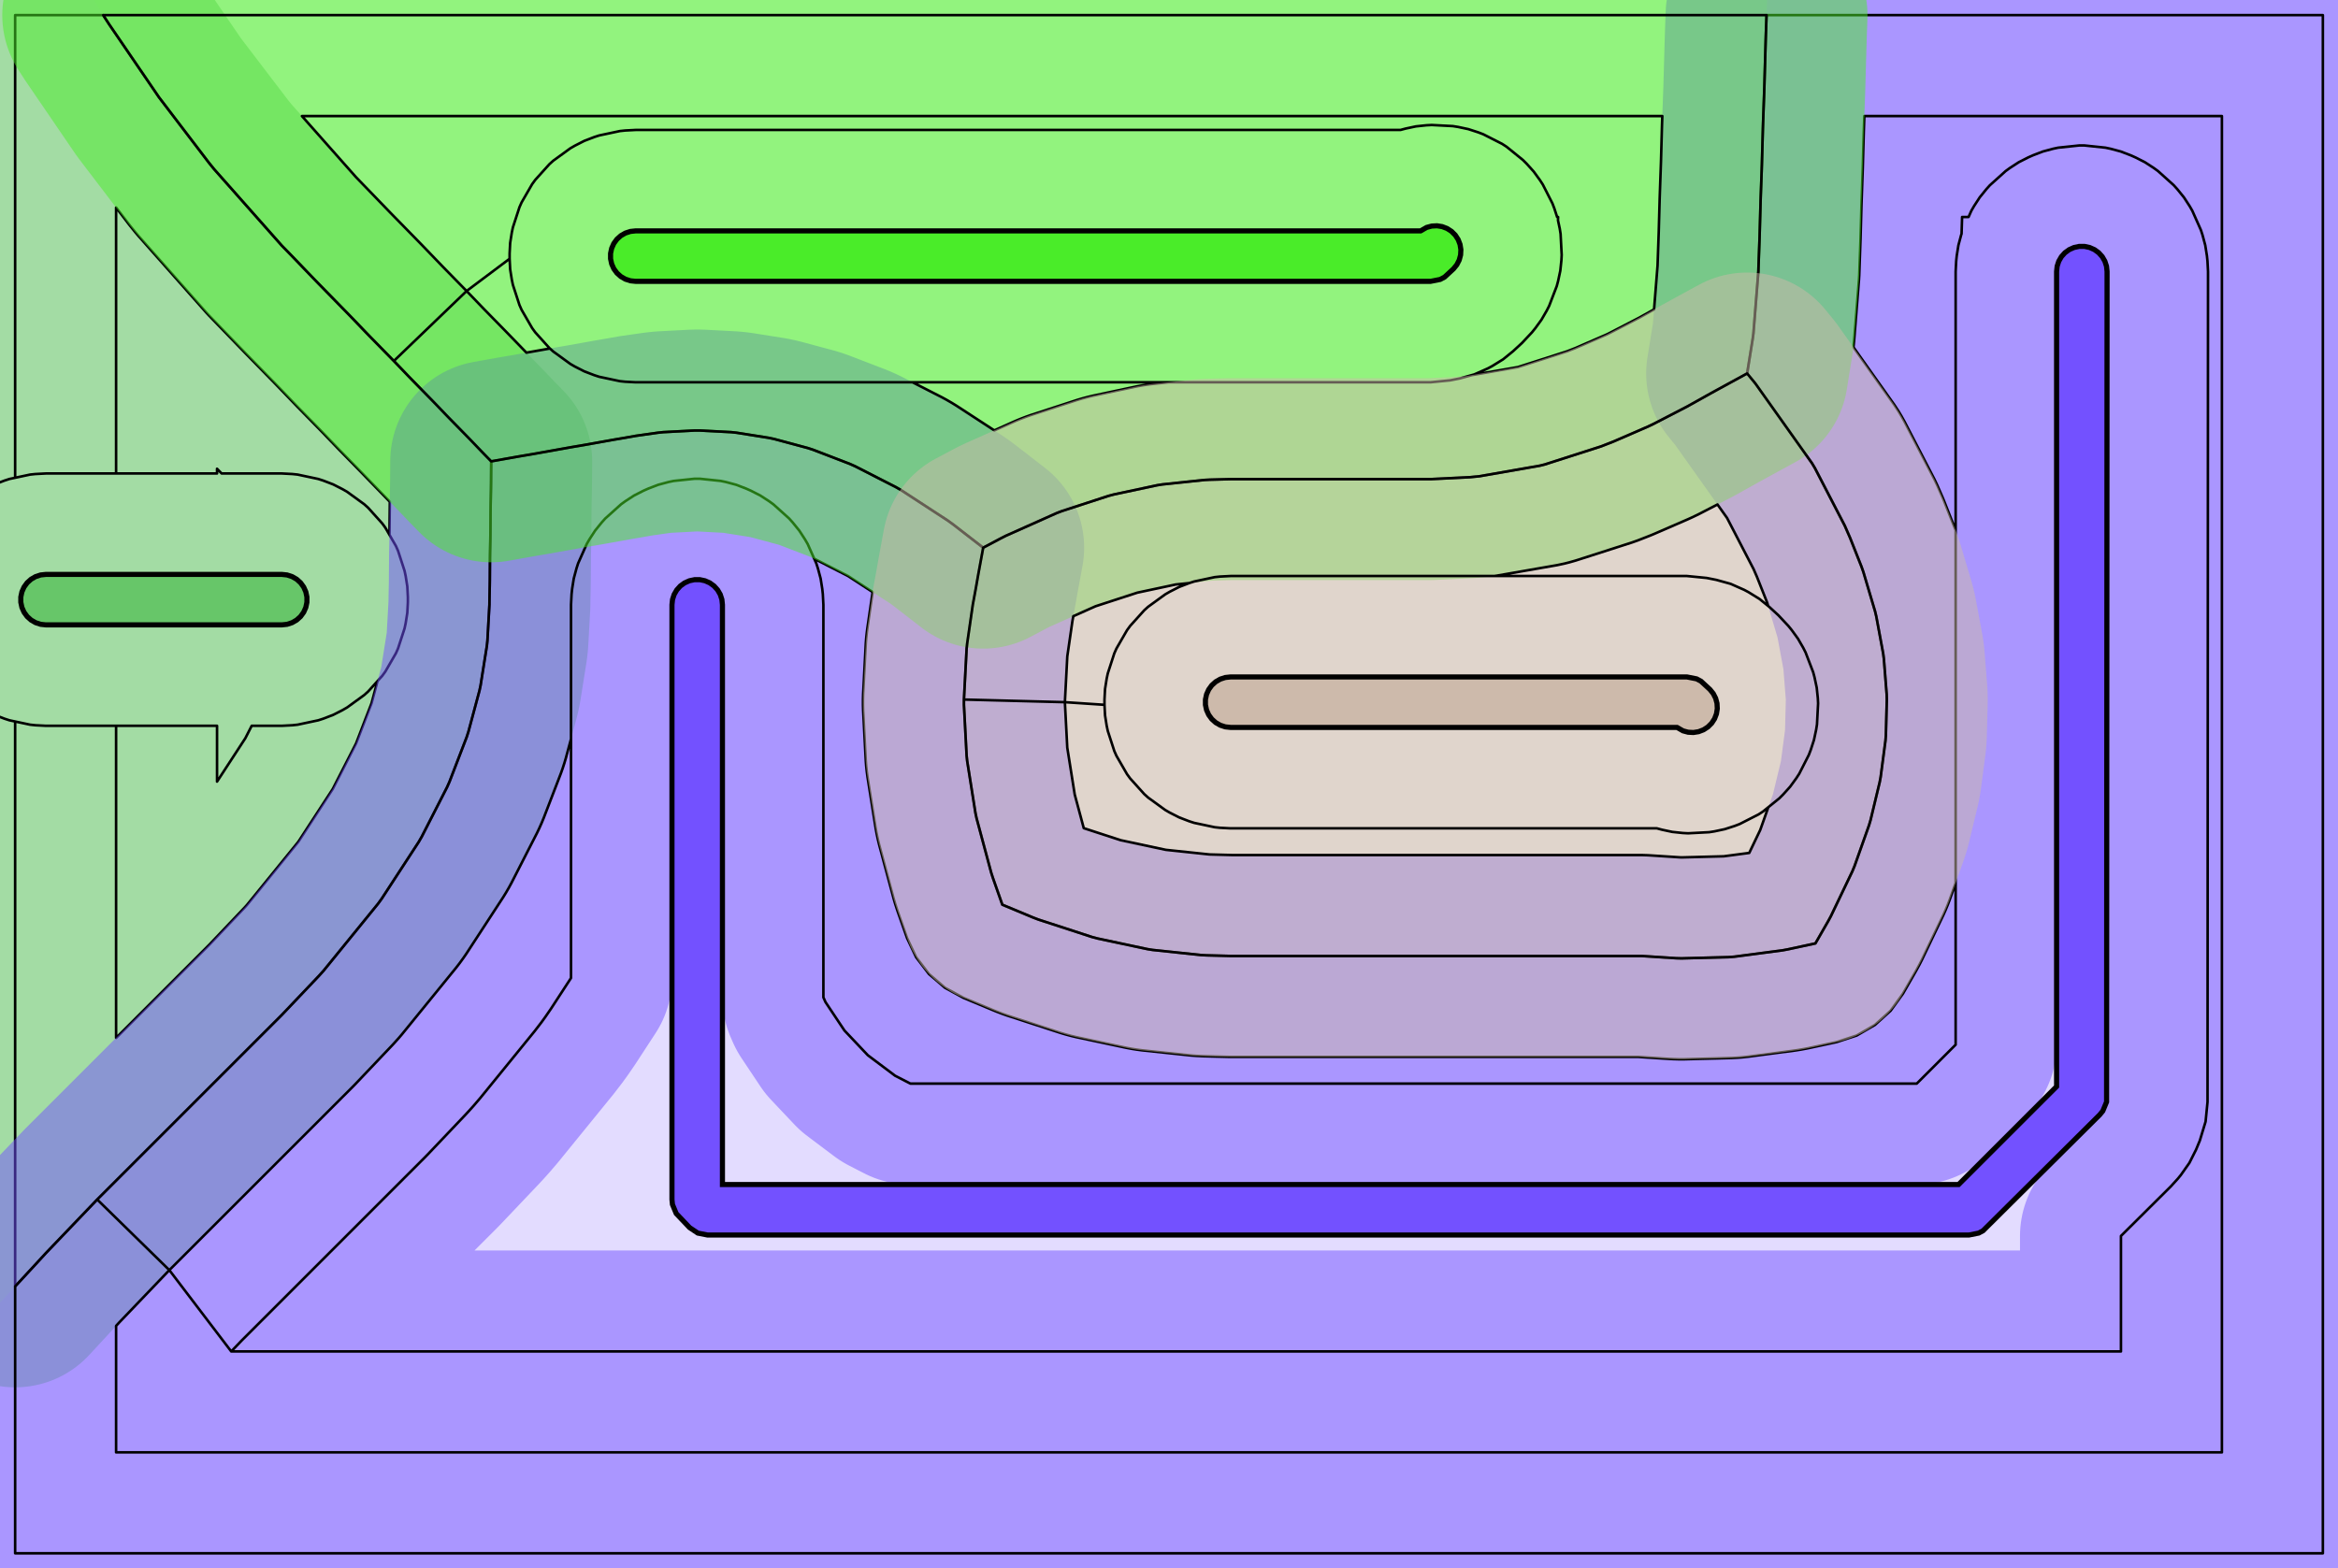 <?xml version="1.0" standalone="no"?>
<!DOCTYPE svg PUBLIC "-//W3C//DTD SVG 1.1//EN"
"http://www.w3.org/Graphics/SVG/1.1/DTD/svg11.dtd">
<!-- original:
<svg width="43.7669" height="29.3669" viewBox="0 0 911.811 611.811" version="1.1"
-->
<svg width="4376.69" height="2936.69" viewBox="0 0 911.811 611.811" version="1.1"
xmlns="http://www.w3.org/2000/svg"
xmlns:xlink="http://www.w3.org/1999/xlink">
<g fill-rule="evenodd"><path d="M -9.57782e-05,508.184 L 0,9.09495e-13 L 36.629,4.79338e-05 L 40.525,6.344 L 42.583,9.515 L 62.012,37.964 L 81.441,63.444 L 83.498,65.985 L 109.906,95.815 L 112.894,98.876 L 114.887,100.934 L 122.11,108.455 L 123.976,110.381 L 135.981,122.66 L 137.669,124.404 L 142.714,129.668 L 144.333,131.34 L 153.6,140.809 L 155.123,142.383 L 159.113,146.552 L 160.601,148.089 L 168.573,156.23 L 170.017,157.722 L 173.681,161.553 L 175.116,163.037 L 182.693,170.772 L 184.128,172.256 L 187.792,176.087 L 189.236,177.579 L 191.572,179.964 L 191.506,188.333 L 191.473,190.689 L 191.356,196.476 L 191.325,198.743 L 191.254,208.601 L 191.224,210.754 L 191.123,215.578 L 191.093,217.687 L 191.034,226.344 L 191.005,228.411 L 190.91,232.876 L 190.881,234.934 L 190.874,235.906 L 190.09,249.908 L 189.874,251.966 L 187.431,267.33 L 186.993,269.388 L 182.672,285.465 L 182.005,287.521 L 175.29,304.965 L 174.373,307.024 L 164.46,326.41 L 163.272,328.467 L 148.899,350.512 L 147.405,352.569 L 126.214,378.628 L 124.362,380.686 L 109.906,395.904 L 37.904,467.906 L 17.905,488.796 L 14.602,492.394 L 12.636,494.527 L -9.57782e-05,508.184 z " style="fill-opacity:0.2;fill:rgb(103,198,105);"/></g>
<g fill-rule="evenodd"><path d="M 0,611.811 L 5.55293e-05,508.184 L 12.636,494.527 L 14.602,492.394 L 17.905,488.796 L 37.904,467.906 L 109.906,395.904 L 124.362,380.686 L 126.214,378.628 L 147.405,352.569 L 148.899,350.512 L 163.272,328.467 L 164.46,326.41 L 174.373,307.024 L 175.29,304.965 L 182.005,287.521 L 182.672,285.465 L 186.993,269.388 L 187.431,267.33 L 189.874,251.966 L 190.09,249.908 L 190.874,235.906 L 190.881,234.934 L 190.91,232.876 L 191.005,228.411 L 191.034,226.344 L 191.093,217.687 L 191.123,215.578 L 191.224,210.754 L 191.254,208.601 L 191.325,198.743 L 191.356,196.476 L 191.473,190.689 L 191.506,188.333 L 191.572,179.964 L 201.557,178.182 L 204.193,177.728 L 205.527,177.508 L 208.11,177.063 L 222.578,174.474 L 224.869,174.082 L 225.656,173.953 L 227.916,173.566 L 239.319,171.522 L 241.428,171.162 L 241.891,171.087 L 243.985,170.729 L 247.906,170.026 L 256.578,168.792 L 258.635,168.575 L 270.876,167.932 L 272.934,167.932 L 285.174,168.575 L 287.231,168.792 L 299.798,170.79 L 301.856,171.228 L 315.022,174.766 L 317.079,175.434 L 331.392,180.943 L 333.451,181.86 L 349.393,190.012 L 351.45,191.2 L 369.626,203.051 L 371.683,204.545 L 383.445,213.646 L 381.66,223.297 L 381.281,225.408 L 380.728,228.575 L 380.353,230.662 L 379.382,235.906 L 377.19,251.005 L 376.974,253.062 L 375.932,272.876 L 375.932,274.934 L 376.974,294.747 L 377.19,296.804 L 380.419,317.118 L 380.857,319.176 L 386.562,340.401 L 387.229,342.458 L 390.907,352.902 L 402.876,357.893 L 404.935,358.683 L 425.871,365.505 L 427.928,366.056 L 447.505,370.228 L 449.562,370.554 L 468.469,372.55 L 470.528,372.658 L 479.906,372.905 L 640.163,372.905 L 653.73,373.783 L 655.787,373.837 L 674.304,373.351 L 676.361,373.189 L 695.2,370.701 L 697.259,370.319 L 708.002,368.002 L 712.905,359.464 L 714.023,357.406 L 722.417,339.871 L 723.269,337.815 L 728.914,321.916 L 729.523,319.859 L 733.075,305.102 L 733.457,303.043 L 735.325,288.897 L 735.487,286.839 L 735.852,272.943 L 735.798,270.886 L 734.699,256.952 L 734.428,254.894 L 731.749,240.469 L 731.255,238.411 L 726.695,223.07 L 725.966,221.013 L 721.517,209.782 L 719.438,205.031 L 707.812,182.606 L 706.656,180.676 L 684.611,149.623 L 681.461,145.783 L 681.375,145.68 L 683.564,132.064 L 683.834,130.006 L 685.754,105.906 L 685.764,105.55 L 685.83,103.494 L 686.189,93.685 L 686.256,91.621 L 686.611,78.869 L 686.678,76.775 L 687.057,66.393 L 687.126,64.253 L 687.525,50.005 L 687.597,47.772 L 688.036,35.631 L 688.111,33.299 L 688.614,15.607 L 688.694,13.102 L 689.16,-1.7473e-05 L 911.811,9.09495e-13 L 911.811,611.811 L 0,611.811 z " style="fill-opacity:0.2;fill:rgb(115,81,255);"/></g>
<g fill-rule="evenodd"><path d="M 36.629,1.05386e-05 L 689.16,3.04479e-05 L 688.694,13.102 L 688.614,15.607 L 688.111,33.299 L 688.036,35.631 L 687.597,47.772 L 687.525,50.005 L 687.126,64.253 L 687.057,66.393 L 686.678,76.775 L 686.611,78.869 L 686.256,91.621 L 686.189,93.685 L 685.83,103.494 L 685.764,105.55 L 685.754,105.906 L 683.834,130.006 L 683.564,132.064 L 681.375,145.68 L 669.12,152.372 L 666.944,153.573 L 657.906,158.618 L 644.782,165.407 L 642.725,166.388 L 629.142,172.281 L 624.391,174.139 L 602.453,181.179 L 600.523,181.662 L 576.962,185.776 L 573.122,186.154 L 557.906,186.905 L 479.906,186.905 L 471.79,187.118 L 469.731,187.226 L 453.366,188.953 L 451.309,189.279 L 434.354,192.893 L 432.297,193.444 L 414.15,199.357 L 412.091,200.148 L 392.265,209.007 L 390.209,210.055 L 383.445,213.646 L 371.683,204.545 L 369.626,203.051 L 351.45,191.2 L 349.393,190.012 L 333.451,181.86 L 331.392,180.943 L 317.079,175.434 L 315.022,174.766 L 301.856,171.228 L 299.798,170.79 L 287.231,168.792 L 285.174,168.575 L 272.934,167.932 L 270.876,167.932 L 258.635,168.575 L 256.578,168.792 L 247.906,170.026 L 243.985,170.729 L 241.891,171.087 L 241.428,171.162 L 239.319,171.522 L 227.916,173.566 L 225.656,173.953 L 224.869,174.082 L 222.578,174.474 L 208.11,177.063 L 205.527,177.508 L 204.193,177.728 L 201.557,178.182 L 191.572,179.964 L 189.236,177.579 L 187.792,176.087 L 184.128,172.256 L 182.693,170.772 L 175.116,163.037 L 173.681,161.553 L 170.017,157.722 L 168.573,156.23 L 160.601,148.089 L 159.113,146.552 L 155.123,142.383 L 153.6,140.809 L 144.333,131.34 L 142.714,129.668 L 137.669,124.404 L 135.981,122.66 L 123.976,110.381 L 122.11,108.455 L 114.887,100.934 L 112.894,98.876 L 109.906,95.815 L 83.498,65.985 L 81.441,63.444 L 62.012,37.964 L 42.583,9.515 L 40.525,6.344 L 36.629,1.05386e-05 z " style="fill-opacity:0.2;fill:rgb(74,236,41);"/></g>
<g fill-rule="evenodd"><path d="M 375.932,272.876 L 376.974,253.062 L 377.19,251.005 L 379.382,235.906 L 380.353,230.662 L 380.728,228.575 L 381.281,225.408 L 381.66,223.297 L 383.445,213.646 L 390.209,210.055 L 392.265,209.007 L 412.091,200.148 L 414.15,199.357 L 432.297,193.444 L 434.354,192.893 L 451.309,189.279 L 453.366,188.953 L 469.731,187.226 L 471.79,187.118 L 479.906,186.905 L 557.906,186.905 L 573.122,186.154 L 576.962,185.776 L 600.523,181.662 L 602.453,181.179 L 624.391,174.139 L 629.142,172.281 L 642.725,166.388 L 644.782,165.407 L 657.906,158.618 L 666.944,153.573 L 669.12,152.372 L 681.375,145.68 L 681.461,145.783 L 684.611,149.623 L 706.656,180.676 L 707.812,182.606 L 719.438,205.031 L 721.517,209.782 L 725.966,221.013 L 726.695,223.07 L 731.255,238.411 L 731.749,240.469 L 734.428,254.894 L 734.699,256.952 L 735.798,270.886 L 735.852,272.943 L 735.487,286.839 L 735.325,288.897 L 733.457,303.043 L 733.075,305.102 L 729.523,319.859 L 728.914,321.916 L 723.269,337.815 L 722.417,339.871 L 714.023,357.406 L 712.905,359.464 L 708.002,368.002 L 697.259,370.319 L 695.2,370.701 L 676.361,373.189 L 674.304,373.351 L 655.787,373.837 L 653.73,373.783 L 640.163,372.905 L 479.906,372.905 L 470.528,372.658 L 468.469,372.55 L 449.562,370.554 L 447.505,370.228 L 427.928,366.056 L 425.871,365.505 L 404.935,358.683 L 402.876,357.893 L 390.907,352.902 L 387.229,342.458 L 386.562,340.401 L 380.857,319.176 L 380.419,317.118 L 377.19,296.804 L 376.974,294.747 L 375.932,274.934 L 375.932,272.876 z " style="fill-opacity:0.2;fill:rgb(205,186,171);"/></g>
<polyline points="-31.255,234.934 -31.255,232.876 -31.038,228.76 -30.395,224.69 -29.966,222.678 -27.422,214.85 -26.587,212.97 -22.471,205.842 -21.261,204.178 -15.755,198.062 -14.225,196.684 -7.566,191.846 -5.784,190.818 -2.112,188.948 1.736,187.47 3.692,186.834 5.904,186.364 5.906,5.906 40.255,5.906 40.523,6.344 42.581,9.514 62.011,37.964 81.439,63.444 83.498,65.984 109.906,95.814 112.894,98.876 114.886,100.934 122.11,108.454 123.976,110.38 135.98,122.66 137.668,124.404 142.714,129.668 144.332,131.34 153.6,140.808 155.122,142.382 159.112,146.552 160.6,148.088 168.572,156.23 170.016,157.722 173.68,161.552 175.116,163.036 182.692,170.772 184.128,172.256 187.792,176.086 189.236,177.578 191.572,179.964 191.506,188.332 191.472,190.688 191.356,196.476 191.324,198.742 191.254,208.6 191.224,210.754 191.122,215.578 191.092,217.686 191.034,226.344 191.004,228.41 190.91,232.876 190.88,234.934 190.874,235.906 190.09,249.908 189.874,251.966 187.43,267.33 186.992,269.388 182.672,285.464 182.004,287.52 175.29,304.964 174.372,307.024 164.46,326.41 163.272,328.466 148.898,350.512 147.404,352.568 126.214,378.628 124.362,380.686 109.906,395.902 37.904,467.904 17.905,488.796 14.601,492.394 12.636,494.526 5.904,501.8 5.904,281.446 3.692,280.976 1.736,280.34 -2.112,278.862 -5.784,276.992 -7.566,275.964 -14.225,271.126 -15.755,269.748 -21.261,263.632 -22.471,261.968 -26.587,254.84 -27.422,252.96 -29.966,245.132 -30.395,243.12 -31.038,239.05 -31.255,234.934 -31.255,234.934 -31.255,232.876 -31.038,228.76 -30.395,224.69 -29.966,222.678 -27.422,214.85 -26.587,212.97 -22.471,205.842 -21.261,204.178 -15.755,198.062 -14.225,196.684 -7.566,191.846 -5.784,190.818 -2.112,188.948 1.736,187.47 3.692,186.834 11.743,185.124 13.79,184.908 17.905,184.692 45.276,184.692 45.276,80.944 50.133,87.316 50.842,88.218 52.9,90.757 54.02,92.079 80.425,121.91 81.588,123.168 95.659,137.734 95.823,137.902 107.724,150.074 115.964,158.638 116.194,158.876 125.342,168.222 132.224,175.378 132.47,175.632 140.37,183.7 152.024,195.726 151.888,208.036 151.878,208.61 154.396,212.97 155.232,214.85 157.776,222.678 158.204,224.69 158.848,228.76 159.064,232.876 159.064,234.934 158.848,239.05 158.204,243.12 157.776,245.132 155.232,252.96 154.396,254.84 150.28,261.968 149.07,263.632 147.22,265.688 144.914,274.268 144.884,274.36 138.91,289.878 138.838,290.044 129.864,307.59 129.712,307.856 116.462,328.178 116.182,328.562 96.29,353.024 95.451,353.954 81.707,368.422 45.276,404.856 45.276,283.118 17.905,283.118 13.79,282.902 11.743,282.686 3.692,280.976 1.736,280.34 -2.112,278.862 -5.784,276.992 -7.566,275.964 -14.225,271.126 -15.755,269.748 -21.261,263.632 -22.471,261.968 -26.587,254.84 -27.422,252.96 -29.966,245.132 -30.395,243.12 -31.038,239.05 -31.255,234.934 -31.255,234.934 -31.255,232.876 -31.038,228.76 -30.395,224.69 -29.966,222.678 -27.422,214.85 -26.587,212.97 -22.471,205.842 -21.261,204.178 -15.755,198.062 -14.225,196.684 -7.566,191.846 -5.784,190.818 -2.112,188.948 1.736,187.47 3.692,186.834 11.743,185.124 13.79,184.908 17.905,184.692 84.645,184.692 84.645,182.848 86.436,184.692 109.906,184.692 114.02,184.908 116.066,185.124 124.118,186.834 126.074,187.47 129.922,188.948 133.594,190.818 135.376,191.846 142.034,196.684 143.564,198.062 149.07,204.178 150.28,205.842 154.396,212.97 155.232,214.85 157.776,222.678 158.204,224.69 158.848,228.76 159.064,232.876 159.064,234.934 158.848,239.05 158.204,243.12 157.776,245.132 155.232,252.96 154.396,254.84 150.28,261.968 149.07,263.632 143.564,269.748 142.034,271.126 135.376,275.964 133.594,276.992 129.922,278.862 126.074,280.34 124.118,280.976 116.066,282.686 114.02,282.902 109.906,283.118 98.159,283.118 95.681,287.962 84.645,304.89 84.645,283.118 17.905,283.118 13.79,282.902 11.743,282.686 5.906,281.446 3.692,280.976 1.736,280.34 -2.112,278.862 -5.784,276.992 -7.566,275.964 -14.225,271.126 -15.755,269.748 -21.261,263.632 -22.471,261.968 -26.587,254.84 -27.422,252.96 -29.966,245.132 -30.395,243.12 -31.038,239.05 -31.255,234.934" style="stroke:rgb(103,198,105);stroke-width:78.74;fill:none;stroke-opacity:0.5;stroke-linecap:round;stroke-linejoin:round;;fill:none"/>
<polyline points="-31.255,234.934 -31.255,232.876 -31.038,228.76 -30.395,224.69 -29.966,222.678 -27.422,214.85 -26.587,212.97 -22.471,205.842 -21.261,204.178 -15.755,198.062 -14.225,196.684 -7.566,191.846 -5.784,190.818 -2.112,188.948 1.736,187.47 3.692,186.834 5.904,186.364 5.906,5.906 40.255,5.906 40.523,6.344 42.581,9.514 62.011,37.964 81.439,63.444 83.498,65.984 109.906,95.814 112.894,98.876 114.886,100.934 122.11,108.454 123.976,110.38 135.98,122.66 137.668,124.404 142.714,129.668 144.332,131.34 153.6,140.808 155.122,142.382 159.112,146.552 160.6,148.088 168.572,156.23 170.016,157.722 173.68,161.552 175.116,163.036 182.692,170.772 184.128,172.256 187.792,176.086 189.236,177.578 191.572,179.964 191.506,188.332 191.472,190.688 191.356,196.476 191.324,198.742 191.254,208.6 191.224,210.754 191.122,215.578 191.092,217.686 191.034,226.344 191.004,228.41 190.91,232.876 190.88,234.934 190.874,235.906 190.09,249.908 189.874,251.966 187.43,267.33 186.992,269.388 182.672,285.464 182.004,287.52 175.29,304.964 174.372,307.024 164.46,326.41 163.272,328.466 148.898,350.512 147.404,352.568 126.214,378.628 124.362,380.686 109.906,395.902 37.904,467.904 17.905,488.796 14.601,492.394 12.636,494.526 5.904,501.8 5.904,281.446 3.692,280.976 1.736,280.34 -2.112,278.862 -5.784,276.992 -7.566,275.964 -14.225,271.126 -15.755,269.748 -21.261,263.632 -22.471,261.968 -26.587,254.84 -27.422,252.96 -29.966,245.132 -30.395,243.12 -31.038,239.05 -31.255,234.934 -31.255,234.934 -31.255,232.876 -31.038,228.76 -30.395,224.69 -29.966,222.678 -27.422,214.85 -26.587,212.97 -22.471,205.842 -21.261,204.178 -15.755,198.062 -14.225,196.684 -7.566,191.846 -5.784,190.818 -2.112,188.948 1.736,187.47 3.692,186.834 11.743,185.124 13.79,184.908 17.905,184.692 45.276,184.692 45.276,80.944 50.133,87.316 50.842,88.218 52.9,90.757 54.02,92.079 80.425,121.91 81.588,123.168 95.659,137.734 95.823,137.902 107.724,150.074 115.964,158.638 116.194,158.876 125.342,168.222 132.224,175.378 132.47,175.632 140.37,183.7 152.024,195.726 151.888,208.036 151.878,208.61 154.396,212.97 155.232,214.85 157.776,222.678 158.204,224.69 158.848,228.76 159.064,232.876 159.064,234.934 158.848,239.05 158.204,243.12 157.776,245.132 155.232,252.96 154.396,254.84 150.28,261.968 149.07,263.632 147.22,265.688 144.914,274.268 144.884,274.36 138.91,289.878 138.838,290.044 129.864,307.59 129.712,307.856 116.462,328.178 116.182,328.562 96.29,353.024 95.451,353.954 81.707,368.422 45.276,404.856 45.276,283.118 17.905,283.118 13.79,282.902 11.743,282.686 3.692,280.976 1.736,280.34 -2.112,278.862 -5.784,276.992 -7.566,275.964 -14.225,271.126 -15.755,269.748 -21.261,263.632 -22.471,261.968 -26.587,254.84 -27.422,252.96 -29.966,245.132 -30.395,243.12 -31.038,239.05 -31.255,234.934 -31.255,234.934 -31.255,232.876 -31.038,228.76 -30.395,224.69 -29.966,222.678 -27.422,214.85 -26.587,212.97 -22.471,205.842 -21.261,204.178 -15.755,198.062 -14.225,196.684 -7.566,191.846 -5.784,190.818 -2.112,188.948 1.736,187.47 3.692,186.834 11.743,185.124 13.79,184.908 17.905,184.692 84.645,184.692 84.645,182.848 86.436,184.692 109.906,184.692 114.02,184.908 116.066,185.124 124.118,186.834 126.074,187.47 129.922,188.948 133.594,190.818 135.376,191.846 142.034,196.684 143.564,198.062 149.07,204.178 150.28,205.842 154.396,212.97 155.232,214.85 157.776,222.678 158.204,224.69 158.848,228.76 159.064,232.876 159.064,234.934 158.848,239.05 158.204,243.12 157.776,245.132 155.232,252.96 154.396,254.84 150.28,261.968 149.07,263.632 143.564,269.748 142.034,271.126 135.376,275.964 133.594,276.992 129.922,278.862 126.074,280.34 124.118,280.976 116.066,282.686 114.02,282.902 109.906,283.118 98.159,283.118 95.681,287.962 84.645,304.89 84.645,283.118 17.905,283.118 13.79,282.902 11.743,282.686 5.906,281.446 3.692,280.976 1.736,280.34 -2.112,278.862 -5.784,276.992 -7.566,275.964 -14.225,271.126 -15.755,269.748 -21.261,263.632 -22.471,261.968 -26.587,254.84 -27.422,252.96 -29.966,245.132 -30.395,243.12 -31.038,239.05 -31.255,234.934" style="stroke:rgb(0,0,0);stroke-width:1px;fill:none;stroke-opacity:1;stroke-linecap:round;stroke-linejoin:round;;fill:none"/>
<polyline points="37.904,467.904 109.906,395.902 124.362,380.686 126.214,378.628 147.404,352.568 148.898,350.512 163.272,328.466 164.46,326.41 174.372,307.024 175.29,304.964 182.004,287.52 182.672,285.464 186.992,269.388 187.43,267.33 189.874,251.966 190.09,249.908 190.874,235.906 190.88,234.934 190.91,232.876 191.004,228.41 191.034,226.344 191.092,217.686 191.122,215.578 191.224,210.754 191.254,208.6 191.324,198.742 191.356,196.476 191.472,190.688 191.506,188.332 191.572,179.964 201.556,178.182 204.192,177.728 205.526,177.508 208.11,177.062 222.578,174.474 224.868,174.082 225.656,173.952 227.916,173.566 239.318,171.522 241.428,171.162 241.89,171.086 243.984,170.728 247.906,170.026 256.578,168.792 258.634,168.574 270.876,167.93 272.934,167.93 285.174,168.574 287.23,168.792 299.798,170.79 301.856,171.226 315.022,174.766 317.078,175.434 331.392,180.942 333.45,181.86 349.392,190.012 351.45,191.2 369.626,203.05 371.682,204.544 383.444,213.646 381.66,223.296 381.28,225.408 380.728,228.574 380.352,230.662 379.382,235.906 377.19,251.004 376.974,253.062 375.932,272.876 375.932,274.934 376.974,294.746 377.19,296.804 380.418,317.118 380.856,319.176 386.562,340.4 387.228,342.458 390.906,352.902 402.876,357.892 404.934,358.682 425.87,365.504 427.928,366.056 447.504,370.228 449.562,370.554 468.468,372.55 470.528,372.658 479.906,372.904 640.162,372.904 653.73,373.782 655.786,373.836 674.304,373.35 676.36,373.188 695.2,370.7 697.258,370.318 708.002,368.002 712.904,359.464 714.022,357.406 722.416,339.87 723.268,337.814 728.914,321.916 729.522,319.858 733.074,305.102 733.456,303.042 735.324,288.896 735.486,286.838 735.852,272.942 735.798,270.886 734.698,256.952 734.428,254.894 731.748,240.468 731.254,238.41 726.694,223.07 725.966,221.012 721.516,209.782 719.438,205.03 707.812,182.606 706.656,180.676 684.61,149.622 681.46,145.782 681.374,145.68 683.564,132.064 683.834,130.006 685.754,105.906 685.764,105.55 685.83,103.494 686.188,93.683 686.256,91.62 686.61,78.868 686.678,76.773 687.056,66.391 687.126,64.251 687.524,50.004 687.596,47.772 688.036,35.63 688.11,33.297 688.614,15.605 688.694,13.101 688.95,5.906 905.906,5.906 905.906,605.906 5.906,605.906 5.906,501.8 12.636,494.526 14.601,492.394 17.905,488.796 37.904,467.904 66.043,495.442 137.744,423.742 138.448,423.02 152.906,407.802 153.626,407.022 155.478,404.964 156.758,403.466 177.95,377.408 179.258,375.706 180.752,373.65 181.878,372.014 196.252,349.968 197.364,348.158 198.552,346.1 199.512,344.334 209.426,324.948 210.34,323.034 211.256,320.976 212.032,319.108 218.746,301.664 219.45,299.68 220.118,297.624 220.692,295.682 222.692,288.242 222.692,235.906 222.908,231.79 223.124,229.744 223.768,225.674 224.834,221.692 225.47,219.736 228.818,212.216 229.846,210.434 232.092,206.978 234.684,203.776 236.062,202.246 242.178,196.74 243.842,195.53 247.298,193.286 250.97,191.414 252.85,190.578 256.698,189.102 260.678,188.034 262.69,187.606 270.876,186.746 272.934,186.746 281.12,187.606 283.132,188.034 287.112,189.102 290.96,190.578 292.84,191.414 296.512,193.286 299.968,195.53 301.632,196.74 307.748,202.246 309.126,203.776 311.718,206.978 313.964,210.434 314.992,212.216 317.542,217.944 330.572,224.606 330.838,224.76 340.32,230.942 338.228,245.348 338.036,246.886 337.818,248.944 337.658,250.994 336.616,270.808 336.56,272.876 336.56,274.934 336.616,277 337.658,296.814 337.818,298.864 338.036,300.922 338.308,302.986 341.538,323.298 341.91,325.312 342.348,327.37 342.836,329.394 348.54,350.618 349.116,352.56 349.784,354.616 350.094,355.532 353.77,365.976 357.298,373.408 362.292,379.944 368.536,385.3 375.756,389.24 387.726,394.23 388.764,394.646 390.824,395.436 392.738,396.116 413.672,402.938 415.688,403.534 417.744,404.086 419.72,404.56 439.298,408.732 441.342,409.112 443.398,409.438 445.43,409.706 464.336,411.702 466.4,411.864 468.46,411.974 469.492,412.014 478.87,412.26 479.906,412.274 638.89,412.274 651.186,413.07 652.696,413.138 654.752,413.192 656.82,413.192 675.336,412.706 677.394,412.598 679.452,412.436 681.516,412.22 700.354,409.732 702.376,409.41 704.436,409.03 705.558,408.804 716.302,406.486 724.116,403.922 731.228,399.79 737.326,394.272 742.144,387.606 747.046,379.068 747.5,378.256 748.618,376.198 749.534,374.404 757.928,356.87 758.79,354.936 759.642,352.88 760.368,350.988 762.692,344.444 762.692,206.844 762.568,206.514 758.12,195.284 757.584,193.998 755.506,189.248 754.39,186.91 742.764,164.486 741.582,162.368 740.426,160.438 738.758,157.886 722.828,135.444 722.868,135.138 723.08,133.132 724.998,109.03 725.098,107.288 725.602,93.004 725.61,92.713 725.96,80.112 726.472,65.639 726.48,65.356 726.876,51.248 727.088,45.276 866.534,45.276 866.534,566.534 45.276,566.534 45.276,517.188 46.592,515.76 66.043,495.442 90.177,527.164 94.189,522.974 165.582,451.58 166.992,450.136 181.448,434.918 182.89,433.36 184.74,431.302 187.304,428.306 208.496,402.246 211.112,398.844 212.606,396.786 214.858,393.516 222.692,381.5 222.692,235.906 222.908,231.79 223.124,229.744 223.768,225.674 224.834,221.692 225.47,219.736 228.818,212.216 229.846,210.434 232.092,206.978 234.684,203.776 236.062,202.246 242.178,196.74 243.842,195.53 247.298,193.286 250.97,191.414 252.85,190.578 256.698,189.102 260.678,188.034 262.69,187.606 270.876,186.746 272.934,186.746 281.12,187.606 283.132,188.034 287.112,189.102 290.96,190.578 292.84,191.414 296.512,193.286 299.968,195.53 301.632,196.74 307.748,202.246 309.126,203.776 311.718,206.978 313.964,210.434 314.992,212.216 318.34,219.736 318.976,221.692 320.042,225.674 320.686,229.744 320.902,231.79 321.118,235.906 321.118,389.05 321.942,390.9 329.32,401.964 338.454,411.628 349.084,419.618 355.058,422.692 747.52,422.692 762.692,407.52 762.692,105.904 762.908,101.79 763.124,99.743 763.768,95.674 764.834,91.692 765.004,91.169 765.214,84.645 767.736,84.645 768.818,82.216 769.846,80.433 772.092,76.978 774.684,73.775 776.062,72.246 782.178,66.74 783.842,65.529 787.298,63.285 790.97,61.413 792.85,60.578 796.698,59.102 800.678,58.033 802.69,57.605 810.876,56.745 812.934,56.745 821.12,57.605 823.132,58.033 827.112,59.102 830.96,60.578 832.84,61.413 836.512,63.285 839.968,65.529 841.632,66.74 847.748,72.246 849.126,73.775 851.718,76.978 853.964,80.433 854.992,82.216 858.34,89.736 858.976,91.692 860.042,95.674 860.686,99.743 860.902,101.79 861.118,105.928 860.928,429.848 860.17,437.518 857.932,444.892 856.462,448.44 853.858,453.614 850.522,458.35 849.298,459.84 846.622,462.786 827.164,482.128 827.164,527.164 90.177,527.164" style="stroke:rgb(115,81,255);stroke-width:78.74;fill:none;stroke-opacity:0.5;stroke-linecap:round;stroke-linejoin:round;;fill:none"/>
<polyline points="37.904,467.904 109.906,395.902 124.362,380.686 126.214,378.628 147.404,352.568 148.898,350.512 163.272,328.466 164.46,326.41 174.372,307.024 175.29,304.964 182.004,287.52 182.672,285.464 186.992,269.388 187.43,267.33 189.874,251.966 190.09,249.908 190.874,235.906 190.88,234.934 190.91,232.876 191.004,228.41 191.034,226.344 191.092,217.686 191.122,215.578 191.224,210.754 191.254,208.6 191.324,198.742 191.356,196.476 191.472,190.688 191.506,188.332 191.572,179.964 201.556,178.182 204.192,177.728 205.526,177.508 208.11,177.062 222.578,174.474 224.868,174.082 225.656,173.952 227.916,173.566 239.318,171.522 241.428,171.162 241.89,171.086 243.984,170.728 247.906,170.026 256.578,168.792 258.634,168.574 270.876,167.93 272.934,167.93 285.174,168.574 287.23,168.792 299.798,170.79 301.856,171.226 315.022,174.766 317.078,175.434 331.392,180.942 333.45,181.86 349.392,190.012 351.45,191.2 369.626,203.05 371.682,204.544 383.444,213.646 381.66,223.296 381.28,225.408 380.728,228.574 380.352,230.662 379.382,235.906 377.19,251.004 376.974,253.062 375.932,272.876 375.932,274.934 376.974,294.746 377.19,296.804 380.418,317.118 380.856,319.176 386.562,340.4 387.228,342.458 390.906,352.902 402.876,357.892 404.934,358.682 425.87,365.504 427.928,366.056 447.504,370.228 449.562,370.554 468.468,372.55 470.528,372.658 479.906,372.904 640.162,372.904 653.73,373.782 655.786,373.836 674.304,373.35 676.36,373.188 695.2,370.7 697.258,370.318 708.002,368.002 712.904,359.464 714.022,357.406 722.416,339.87 723.268,337.814 728.914,321.916 729.522,319.858 733.074,305.102 733.456,303.042 735.324,288.896 735.486,286.838 735.852,272.942 735.798,270.886 734.698,256.952 734.428,254.894 731.748,240.468 731.254,238.41 726.694,223.07 725.966,221.012 721.516,209.782 719.438,205.03 707.812,182.606 706.656,180.676 684.61,149.622 681.46,145.782 681.374,145.68 683.564,132.064 683.834,130.006 685.754,105.906 685.764,105.55 685.83,103.494 686.188,93.683 686.256,91.62 686.61,78.868 686.678,76.773 687.056,66.391 687.126,64.251 687.524,50.004 687.596,47.772 688.036,35.63 688.11,33.297 688.614,15.605 688.694,13.101 688.95,5.906 905.906,5.906 905.906,605.906 5.906,605.906 5.906,501.8 12.636,494.526 14.601,492.394 17.905,488.796 37.904,467.904 66.043,495.442 137.744,423.742 138.448,423.02 152.906,407.802 153.626,407.022 155.478,404.964 156.758,403.466 177.95,377.408 179.258,375.706 180.752,373.65 181.878,372.014 196.252,349.968 197.364,348.158 198.552,346.1 199.512,344.334 209.426,324.948 210.34,323.034 211.256,320.976 212.032,319.108 218.746,301.664 219.45,299.68 220.118,297.624 220.692,295.682 222.692,288.242 222.692,235.906 222.908,231.79 223.124,229.744 223.768,225.674 224.834,221.692 225.47,219.736 228.818,212.216 229.846,210.434 232.092,206.978 234.684,203.776 236.062,202.246 242.178,196.74 243.842,195.53 247.298,193.286 250.97,191.414 252.85,190.578 256.698,189.102 260.678,188.034 262.69,187.606 270.876,186.746 272.934,186.746 281.12,187.606 283.132,188.034 287.112,189.102 290.96,190.578 292.84,191.414 296.512,193.286 299.968,195.53 301.632,196.74 307.748,202.246 309.126,203.776 311.718,206.978 313.964,210.434 314.992,212.216 317.542,217.944 330.572,224.606 330.838,224.76 340.32,230.942 338.228,245.348 338.036,246.886 337.818,248.944 337.658,250.994 336.616,270.808 336.56,272.876 336.56,274.934 336.616,277 337.658,296.814 337.818,298.864 338.036,300.922 338.308,302.986 341.538,323.298 341.91,325.312 342.348,327.37 342.836,329.394 348.54,350.618 349.116,352.56 349.784,354.616 350.094,355.532 353.77,365.976 357.298,373.408 362.292,379.944 368.536,385.3 375.756,389.24 387.726,394.23 388.764,394.646 390.824,395.436 392.738,396.116 413.672,402.938 415.688,403.534 417.744,404.086 419.72,404.56 439.298,408.732 441.342,409.112 443.398,409.438 445.43,409.706 464.336,411.702 466.4,411.864 468.46,411.974 469.492,412.014 478.87,412.26 479.906,412.274 638.89,412.274 651.186,413.07 652.696,413.138 654.752,413.192 656.82,413.192 675.336,412.706 677.394,412.598 679.452,412.436 681.516,412.22 700.354,409.732 702.376,409.41 704.436,409.03 705.558,408.804 716.302,406.486 724.116,403.922 731.228,399.79 737.326,394.272 742.144,387.606 747.046,379.068 747.5,378.256 748.618,376.198 749.534,374.404 757.928,356.87 758.79,354.936 759.642,352.88 760.368,350.988 762.692,344.444 762.692,206.844 762.568,206.514 758.12,195.284 757.584,193.998 755.506,189.248 754.39,186.91 742.764,164.486 741.582,162.368 740.426,160.438 738.758,157.886 722.828,135.444 722.868,135.138 723.08,133.132 724.998,109.03 725.098,107.288 725.602,93.004 725.61,92.713 725.96,80.112 726.472,65.639 726.48,65.356 726.876,51.248 727.088,45.276 866.534,45.276 866.534,566.534 45.276,566.534 45.276,517.188 46.592,515.76 66.043,495.442 90.177,527.164 94.189,522.974 165.582,451.58 166.992,450.136 181.448,434.918 182.89,433.36 184.74,431.302 187.304,428.306 208.496,402.246 211.112,398.844 212.606,396.786 214.858,393.516 222.692,381.5 222.692,235.906 222.908,231.79 223.124,229.744 223.768,225.674 224.834,221.692 225.47,219.736 228.818,212.216 229.846,210.434 232.092,206.978 234.684,203.776 236.062,202.246 242.178,196.74 243.842,195.53 247.298,193.286 250.97,191.414 252.85,190.578 256.698,189.102 260.678,188.034 262.69,187.606 270.876,186.746 272.934,186.746 281.12,187.606 283.132,188.034 287.112,189.102 290.96,190.578 292.84,191.414 296.512,193.286 299.968,195.53 301.632,196.74 307.748,202.246 309.126,203.776 311.718,206.978 313.964,210.434 314.992,212.216 318.34,219.736 318.976,221.692 320.042,225.674 320.686,229.744 320.902,231.79 321.118,235.906 321.118,389.05 321.942,390.9 329.32,401.964 338.454,411.628 349.084,419.618 355.058,422.692 747.52,422.692 762.692,407.52 762.692,105.904 762.908,101.79 763.124,99.743 763.768,95.674 764.834,91.692 765.004,91.169 765.214,84.645 767.736,84.645 768.818,82.216 769.846,80.433 772.092,76.978 774.684,73.775 776.062,72.246 782.178,66.74 783.842,65.529 787.298,63.285 790.97,61.413 792.85,60.578 796.698,59.102 800.678,58.033 802.69,57.605 810.876,56.745 812.934,56.745 821.12,57.605 823.132,58.033 827.112,59.102 830.96,60.578 832.84,61.413 836.512,63.285 839.968,65.529 841.632,66.74 847.748,72.246 849.126,73.775 851.718,76.978 853.964,80.433 854.992,82.216 858.34,89.736 858.976,91.692 860.042,95.674 860.686,99.743 860.902,101.79 861.118,105.928 860.928,429.848 860.17,437.518 857.932,444.892 856.462,448.44 853.858,453.614 850.522,458.35 849.298,459.84 846.622,462.786 827.164,482.128 827.164,527.164 90.177,527.164" style="stroke:rgb(0,0,0);stroke-width:1px;fill:none;stroke-opacity:1;stroke-linecap:round;stroke-linejoin:round;;fill:none"/>
<polyline points="153.6,140.808 155.122,142.382 159.112,146.552 160.6,148.088 168.572,156.23 170.016,157.722 173.68,161.552 175.116,163.036 182.692,170.772 184.128,172.256 187.792,176.086 189.236,177.578 191.572,179.964 201.556,178.182 204.192,177.728 205.526,177.508 208.11,177.062 222.578,174.474 224.868,174.082 225.656,173.952 227.916,173.566 239.318,171.522 241.428,171.162 241.89,171.086 243.984,170.728 247.906,170.026 256.578,168.792 258.634,168.574 270.876,167.93 272.934,167.93 285.174,168.574 287.23,168.792 299.798,170.79 301.856,171.226 315.022,174.766 317.078,175.434 331.392,180.942 333.45,181.86 349.392,190.012 351.45,191.2 369.626,203.05 371.682,204.544 383.444,213.646 390.208,210.054 392.264,209.006 412.09,200.148 414.15,199.356 432.296,193.444 434.354,192.892 451.308,189.278 453.366,188.952 469.73,187.226 471.79,187.118 479.906,186.904 557.906,186.904 573.122,186.154 576.962,185.776 600.522,181.662 602.452,181.178 624.39,174.138 629.142,172.28 642.724,166.388 644.782,165.406 657.906,158.618 666.944,153.572 669.12,152.372 681.374,145.68 683.564,132.064 683.834,130.006 685.754,105.906 685.764,105.55 685.83,103.494 686.188,93.683 686.256,91.62 686.61,78.868 686.678,76.773 687.056,66.391 687.126,64.251 687.524,50.004 687.596,47.772 688.036,35.63 688.11,33.297 688.614,15.605 688.694,13.101 688.95,5.906 40.255,5.906 40.523,6.344 42.581,9.514 62.011,37.964 81.439,63.444 83.498,65.984 109.906,95.814 112.894,98.876 114.886,100.934 122.11,108.454 123.976,110.38 135.98,122.66 137.668,124.404 142.714,129.668 144.332,131.34 153.6,140.808 181.976,113.518 188.856,120.672 196.702,128.686 196.846,128.832 205.306,137.562 214.466,135.946 215.776,137.126 222.434,141.964 224.216,142.992 227.888,144.862 231.736,146.34 233.692,146.976 241.744,148.686 243.79,148.902 247.906,149.118 355.894,149.118 367.316,154.958 369.084,155.92 371.14,157.108 372.952,158.22 387.78,167.888 396.028,164.202 397.978,163.392 400.038,162.602 401.952,161.924 420.098,156.01 422.114,155.412 424.17,154.862 426.148,154.388 443.102,150.774 445.146,150.394 447.202,150.068 449.232,149.8 455.702,149.118 557.906,149.118 565.586,148.362 569.352,147.612 573.99,146.328 592.006,143.184 611.192,137.026 614.13,135.878 626.416,130.548 627.262,130.144 639.276,123.928 645.08,120.696 646.438,103.648 646.904,90.382 647.256,77.773 647.264,77.48 647.776,62.999 648.17,48.901 648.18,48.608 648.298,45.276 117.746,45.276 138.816,69.076 152.206,82.939 164.132,95.138 164.348,95.359 172.588,103.924 181.738,113.272 181.976,113.518 198.746,100.934 198.746,98.876 198.962,94.76 199.606,90.689 200.034,88.677 202.578,80.85 203.414,78.969 207.53,71.841 208.74,70.177 214.246,64.061 215.776,62.684 222.434,57.846 224.216,56.818 227.888,54.947 231.736,53.469 233.692,52.834 241.744,51.123 243.79,50.907 247.906,50.691 546.174,50.691 548.176,50.156 552.206,49.297 556.304,48.867 558.36,48.76 566.578,49.19 568.612,49.511 572.642,50.37 576.562,51.642 578.482,52.38 585.816,56.115 587.542,57.237 593.938,62.417 595.392,63.871 598.15,66.933 600.572,70.267 601.694,71.993 605.43,79.328 606.168,81.248 607.27,84.645 607.652,84.645 607.61,85.963 608.298,89.198 608.62,91.231 609.05,99.45 608.942,101.506 608.512,105.604 607.654,109.634 607.122,111.622 604.172,119.306 603.238,121.14 601.178,124.708 598.756,128.042 597.462,129.642 593.574,133.79 590.082,137.014 586.192,140.172 581.932,142.81 580.23,143.72 574.934,146.066 569.352,147.612 565.586,148.362 557.906,149.118 247.906,149.118 243.79,148.902 241.744,148.686 233.692,146.976 231.736,146.34 227.888,144.862 224.216,142.992 222.434,141.964 215.776,137.126 214.246,135.748 208.74,129.632 207.53,127.968 203.414,120.84 202.578,118.96 200.034,111.132 199.606,109.12 198.962,105.05 198.746,100.934" style="stroke:rgb(74,236,41);stroke-width:78.74;fill:none;stroke-opacity:0.5;stroke-linecap:round;stroke-linejoin:round;;fill:none"/>
<polyline points="153.6,140.808 155.122,142.382 159.112,146.552 160.6,148.088 168.572,156.23 170.016,157.722 173.68,161.552 175.116,163.036 182.692,170.772 184.128,172.256 187.792,176.086 189.236,177.578 191.572,179.964 201.556,178.182 204.192,177.728 205.526,177.508 208.11,177.062 222.578,174.474 224.868,174.082 225.656,173.952 227.916,173.566 239.318,171.522 241.428,171.162 241.89,171.086 243.984,170.728 247.906,170.026 256.578,168.792 258.634,168.574 270.876,167.93 272.934,167.93 285.174,168.574 287.23,168.792 299.798,170.79 301.856,171.226 315.022,174.766 317.078,175.434 331.392,180.942 333.45,181.86 349.392,190.012 351.45,191.2 369.626,203.05 371.682,204.544 383.444,213.646 390.208,210.054 392.264,209.006 412.09,200.148 414.15,199.356 432.296,193.444 434.354,192.892 451.308,189.278 453.366,188.952 469.73,187.226 471.79,187.118 479.906,186.904 557.906,186.904 573.122,186.154 576.962,185.776 600.522,181.662 602.452,181.178 624.39,174.138 629.142,172.28 642.724,166.388 644.782,165.406 657.906,158.618 666.944,153.572 669.12,152.372 681.374,145.68 683.564,132.064 683.834,130.006 685.754,105.906 685.764,105.55 685.83,103.494 686.188,93.683 686.256,91.62 686.61,78.868 686.678,76.773 687.056,66.391 687.126,64.251 687.524,50.004 687.596,47.772 688.036,35.63 688.11,33.297 688.614,15.605 688.694,13.101 688.95,5.906 40.255,5.906 40.523,6.344 42.581,9.514 62.011,37.964 81.439,63.444 83.498,65.984 109.906,95.814 112.894,98.876 114.886,100.934 122.11,108.454 123.976,110.38 135.98,122.66 137.668,124.404 142.714,129.668 144.332,131.34 153.6,140.808 181.976,113.518 188.856,120.672 196.702,128.686 196.846,128.832 205.306,137.562 214.466,135.946 215.776,137.126 222.434,141.964 224.216,142.992 227.888,144.862 231.736,146.34 233.692,146.976 241.744,148.686 243.79,148.902 247.906,149.118 355.894,149.118 367.316,154.958 369.084,155.92 371.14,157.108 372.952,158.22 387.78,167.888 396.028,164.202 397.978,163.392 400.038,162.602 401.952,161.924 420.098,156.01 422.114,155.412 424.17,154.862 426.148,154.388 443.102,150.774 445.146,150.394 447.202,150.068 449.232,149.8 455.702,149.118 557.906,149.118 565.586,148.362 569.352,147.612 573.99,146.328 592.006,143.184 611.192,137.026 614.13,135.878 626.416,130.548 627.262,130.144 639.276,123.928 645.08,120.696 646.438,103.648 646.904,90.382 647.256,77.773 647.264,77.48 647.776,62.999 648.17,48.901 648.18,48.608 648.298,45.276 117.746,45.276 138.816,69.076 152.206,82.939 164.132,95.138 164.348,95.359 172.588,103.924 181.738,113.272 181.976,113.518 198.746,100.934 198.746,98.876 198.962,94.76 199.606,90.689 200.034,88.677 202.578,80.85 203.414,78.969 207.53,71.841 208.74,70.177 214.246,64.061 215.776,62.684 222.434,57.846 224.216,56.818 227.888,54.947 231.736,53.469 233.692,52.834 241.744,51.123 243.79,50.907 247.906,50.691 546.174,50.691 548.176,50.156 552.206,49.297 556.304,48.867 558.36,48.76 566.578,49.19 568.612,49.511 572.642,50.37 576.562,51.642 578.482,52.38 585.816,56.115 587.542,57.237 593.938,62.417 595.392,63.871 598.15,66.933 600.572,70.267 601.694,71.993 605.43,79.328 606.168,81.248 607.27,84.645 607.652,84.645 607.61,85.963 608.298,89.198 608.62,91.231 609.05,99.45 608.942,101.506 608.512,105.604 607.654,109.634 607.122,111.622 604.172,119.306 603.238,121.14 601.178,124.708 598.756,128.042 597.462,129.642 593.574,133.79 590.082,137.014 586.192,140.172 581.932,142.81 580.23,143.72 574.934,146.066 569.352,147.612 565.586,148.362 557.906,149.118 247.906,149.118 243.79,148.902 241.744,148.686 233.692,146.976 231.736,146.34 227.888,144.862 224.216,142.992 222.434,141.964 215.776,137.126 214.246,135.748 208.74,129.632 207.53,127.968 203.414,120.84 202.578,118.96 200.034,111.132 199.606,109.12 198.962,105.05 198.746,100.934" style="stroke:rgb(0,0,0);stroke-width:1px;fill:none;stroke-opacity:1;stroke-linecap:round;stroke-linejoin:round;;fill:none"/>
<polyline points="375.932,272.876 376.974,253.062 377.19,251.004 379.382,235.906 380.352,230.662 380.728,228.574 381.28,225.408 381.66,223.296 383.444,213.646 390.208,210.054 392.264,209.006 412.09,200.148 414.15,199.356 432.296,193.444 434.354,192.892 451.308,189.278 453.366,188.952 469.73,187.226 471.79,187.118 479.906,186.904 557.906,186.904 573.122,186.154 576.962,185.776 600.522,181.662 602.452,181.178 624.39,174.138 629.142,172.28 642.724,166.388 644.782,165.406 657.906,158.618 666.944,153.572 669.12,152.372 681.374,145.68 681.46,145.782 684.61,149.622 706.656,180.676 707.812,182.606 719.438,205.03 721.516,209.782 725.966,221.012 726.694,223.07 731.254,238.41 731.748,240.468 734.428,254.894 734.698,256.952 735.798,270.886 735.852,272.942 735.486,286.838 735.324,288.896 733.456,303.042 733.074,305.102 729.522,319.858 728.914,321.916 723.268,337.814 722.416,339.87 714.022,357.406 712.904,359.464 708.002,368.002 697.258,370.318 695.2,370.7 676.36,373.188 674.304,373.35 655.786,373.836 653.73,373.782 640.162,372.904 479.906,372.904 470.528,372.658 468.468,372.55 449.562,370.554 447.504,370.228 427.928,366.056 425.87,365.504 404.934,358.682 402.876,357.892 390.906,352.902 387.228,342.458 386.562,340.4 380.856,319.176 380.418,317.118 377.19,296.804 376.974,294.746 375.932,274.934 375.932,272.876 415.302,273.904 416.234,291.65 419.14,309.924 419.148,309.964 422.666,323.052 437.068,327.746 437.128,327.762 454.694,331.506 471.57,333.288 472.08,333.314 480.422,333.534 640.162,333.534 642.704,333.616 655.52,334.446 655.788,334.452 672.238,334.02 682.198,332.706 686.448,323.826 686.508,323.684 689.634,314.878 693.938,311.392 695.392,309.938 698.15,306.876 700.572,303.542 701.694,301.816 705.43,294.482 706.168,292.562 707.44,288.642 708.298,284.612 708.62,282.578 709.05,274.36 708.942,272.304 708.512,268.206 707.654,264.176 707.122,262.188 704.172,254.504 703.238,252.67 701.178,249.102 698.756,245.768 697.462,244.168 693.574,240.02 690.082,236.796 689.582,236.39 689.246,235.264 689.098,234.844 685.17,224.928 683.89,222 673.544,202.046 669.81,196.786 662.872,200.374 661.718,200.948 659.66,201.928 658.394,202.504 644.812,208.398 643.484,208.944 638.734,210.804 636.42,211.626 614.482,218.666 612.02,219.368 610.09,219.852 607.294,220.446 583.732,224.558 582.752,224.692 479.906,224.692 475.79,224.908 473.744,225.124 465.692,226.834 463.842,227.436 458.498,228 443.554,231.186 443.496,231.202 427.312,236.474 427.188,236.522 418.588,240.366 418.24,242.27 416.262,255.894 416.234,256.156 415.302,273.904 430.746,274.934 430.746,272.876 430.962,268.76 431.606,264.69 432.034,262.678 434.578,254.85 435.414,252.97 439.53,245.842 440.74,244.178 446.246,238.062 447.776,236.684 454.434,231.846 456.216,230.818 459.888,228.948 463.736,227.47 465.692,226.834 473.744,225.124 475.79,224.908 479.906,224.692 657.906,224.692 665.586,225.448 669.352,226.198 674.934,227.744 680.23,230.09 681.932,231 686.192,233.638 690.082,236.796 693.574,240.02 697.462,244.168 698.756,245.768 701.178,249.102 703.238,252.67 704.172,254.504 707.122,262.188 707.654,264.176 708.512,268.206 708.942,272.304 709.05,274.36 708.62,282.578 708.298,284.612 707.44,288.642 706.168,292.562 705.43,294.482 701.694,301.816 700.572,303.542 698.15,306.876 695.392,309.938 693.938,311.392 687.542,316.572 685.816,317.694 678.482,321.43 676.562,322.168 672.642,323.44 668.612,324.298 666.578,324.62 658.36,325.05 656.304,324.942 652.206,324.512 648.176,323.654 646.174,323.118 479.906,323.118 475.79,322.902 473.744,322.686 465.692,320.976 463.736,320.34 459.888,318.862 456.216,316.992 454.434,315.964 447.776,311.126 446.246,309.748 440.74,303.632 439.53,301.968 435.414,294.84 434.578,292.96 432.034,285.132 431.606,283.12 430.962,279.05 430.746,274.934" style="stroke:rgb(205,186,171);stroke-width:78.74;fill:none;stroke-opacity:0.5;stroke-linecap:round;stroke-linejoin:round;;fill:none"/>
<polyline points="375.932,272.876 376.974,253.062 377.19,251.004 379.382,235.906 380.352,230.662 380.728,228.574 381.28,225.408 381.66,223.296 383.444,213.646 390.208,210.054 392.264,209.006 412.09,200.148 414.15,199.356 432.296,193.444 434.354,192.892 451.308,189.278 453.366,188.952 469.73,187.226 471.79,187.118 479.906,186.904 557.906,186.904 573.122,186.154 576.962,185.776 600.522,181.662 602.452,181.178 624.39,174.138 629.142,172.28 642.724,166.388 644.782,165.406 657.906,158.618 666.944,153.572 669.12,152.372 681.374,145.68 681.46,145.782 684.61,149.622 706.656,180.676 707.812,182.606 719.438,205.03 721.516,209.782 725.966,221.012 726.694,223.07 731.254,238.41 731.748,240.468 734.428,254.894 734.698,256.952 735.798,270.886 735.852,272.942 735.486,286.838 735.324,288.896 733.456,303.042 733.074,305.102 729.522,319.858 728.914,321.916 723.268,337.814 722.416,339.87 714.022,357.406 712.904,359.464 708.002,368.002 697.258,370.318 695.2,370.7 676.36,373.188 674.304,373.35 655.786,373.836 653.73,373.782 640.162,372.904 479.906,372.904 470.528,372.658 468.468,372.55 449.562,370.554 447.504,370.228 427.928,366.056 425.87,365.504 404.934,358.682 402.876,357.892 390.906,352.902 387.228,342.458 386.562,340.4 380.856,319.176 380.418,317.118 377.19,296.804 376.974,294.746 375.932,274.934 375.932,272.876 415.302,273.904 416.234,291.65 419.14,309.924 419.148,309.964 422.666,323.052 437.068,327.746 437.128,327.762 454.694,331.506 471.57,333.288 472.08,333.314 480.422,333.534 640.162,333.534 642.704,333.616 655.52,334.446 655.788,334.452 672.238,334.02 682.198,332.706 686.448,323.826 686.508,323.684 689.634,314.878 693.938,311.392 695.392,309.938 698.15,306.876 700.572,303.542 701.694,301.816 705.43,294.482 706.168,292.562 707.44,288.642 708.298,284.612 708.62,282.578 709.05,274.36 708.942,272.304 708.512,268.206 707.654,264.176 707.122,262.188 704.172,254.504 703.238,252.67 701.178,249.102 698.756,245.768 697.462,244.168 693.574,240.02 690.082,236.796 689.582,236.39 689.246,235.264 689.098,234.844 685.17,224.928 683.89,222 673.544,202.046 669.81,196.786 662.872,200.374 661.718,200.948 659.66,201.928 658.394,202.504 644.812,208.398 643.484,208.944 638.734,210.804 636.42,211.626 614.482,218.666 612.02,219.368 610.09,219.852 607.294,220.446 583.732,224.558 582.752,224.692 479.906,224.692 475.79,224.908 473.744,225.124 465.692,226.834 463.842,227.436 458.498,228 443.554,231.186 443.496,231.202 427.312,236.474 427.188,236.522 418.588,240.366 418.24,242.27 416.262,255.894 416.234,256.156 415.302,273.904 430.746,274.934 430.746,272.876 430.962,268.76 431.606,264.69 432.034,262.678 434.578,254.85 435.414,252.97 439.53,245.842 440.74,244.178 446.246,238.062 447.776,236.684 454.434,231.846 456.216,230.818 459.888,228.948 463.736,227.47 465.692,226.834 473.744,225.124 475.79,224.908 479.906,224.692 657.906,224.692 665.586,225.448 669.352,226.198 674.934,227.744 680.23,230.09 681.932,231 686.192,233.638 690.082,236.796 693.574,240.02 697.462,244.168 698.756,245.768 701.178,249.102 703.238,252.67 704.172,254.504 707.122,262.188 707.654,264.176 708.512,268.206 708.942,272.304 709.05,274.36 708.62,282.578 708.298,284.612 707.44,288.642 706.168,292.562 705.43,294.482 701.694,301.816 700.572,303.542 698.15,306.876 695.392,309.938 693.938,311.392 687.542,316.572 685.816,317.694 678.482,321.43 676.562,322.168 672.642,323.44 668.612,324.298 666.578,324.62 658.36,325.05 656.304,324.942 652.206,324.512 648.176,323.654 646.174,323.118 479.906,323.118 475.79,322.902 473.744,322.686 465.692,320.976 463.736,320.34 459.888,318.862 456.216,316.992 454.434,315.964 447.776,311.126 446.246,309.748 440.74,303.632 439.53,301.968 435.414,294.84 434.578,292.96 432.034,285.132 431.606,283.12 430.962,279.05 430.746,274.934" style="stroke:rgb(0,0,0);stroke-width:1px;fill:none;stroke-opacity:1;stroke-linecap:round;stroke-linejoin:round;;fill:none"/>
<g fill-rule="evenodd"><path d="M 8.117,232.877 L 8.545,230.864 L 9.382,228.984 L 10.591,227.32 L 12.12,225.943 L 13.902,224.914 L 15.859,224.278 L 17.905,224.063 L 109.906,224.063 L 111.952,224.278 L 113.909,224.914 L 115.691,225.943 L 117.22,227.32 L 118.429,228.984 L 119.266,230.864 L 119.694,232.877 L 119.694,234.934 L 119.266,236.947 L 118.429,238.827 L 117.22,240.491 L 115.691,241.868 L 113.909,242.897 L 111.952,243.533 L 109.906,243.748 L 17.905,243.748 L 15.859,243.533 L 13.902,242.897 L 12.12,241.868 L 10.591,240.491 L 9.382,238.827 L 8.545,236.947 L 8.117,234.934 L 8.117,232.877 z " style="fill-opacity:1;fill:rgb(103,198,105);stroke:rgb(0,0,0);stroke-width:2"/></g>
<g fill-rule="evenodd"><path d="M 262.063,235.906 L 262.278,233.859 L 262.914,231.902 L 263.943,230.12 L 265.32,228.591 L 266.984,227.382 L 268.864,226.545 L 270.877,226.117 L 272.934,226.117 L 274.947,226.545 L 276.827,227.382 L 278.491,228.591 L 279.868,230.12 L 280.897,231.902 L 281.533,233.859 L 281.748,235.906 L 281.748,462.063 L 763.829,462.063 L 802.063,423.829 L 802.063,105.906 L 802.278,103.859 L 802.914,101.902 L 803.943,100.12 L 805.32,98.591 L 806.984,97.382 L 808.864,96.545 L 810.877,96.117 L 812.934,96.117 L 814.947,96.545 L 816.827,97.382 L 818.491,98.591 L 819.868,100.12 L 820.897,101.902 L 821.533,103.859 L 821.748,105.906 L 821.559,429.826 L 820.089,433.374 L 818.865,434.865 L 773.374,480.089 L 771.672,480.999 L 767.906,481.748 L 275.906,481.748 L 272.139,480.999 L 268.946,478.865 L 263.722,473.374 L 262.252,469.826 L 262.063,467.906 L 262.063,235.906 z " style="fill-opacity:1;fill:rgb(115,81,255);stroke:rgb(0,0,0);stroke-width:2"/></g>
<g fill-rule="evenodd"><path d="M 238.117,98.877 L 238.545,96.864 L 239.382,94.984 L 240.591,93.32 L 242.12,91.943 L 243.902,90.914 L 245.859,90.278 L 247.906,90.063 L 554.036,90.063 L 556.378,88.717 L 558.366,88.184 L 560.421,88.076 L 562.453,88.398 L 564.374,89.136 L 566.1,90.256 L 567.555,91.711 L 568.675,93.437 L 569.413,95.358 L 569.735,97.39 L 569.627,99.445 L 569.094,101.433 L 568.16,103.266 L 566.865,104.865 L 563.374,108.089 L 561.672,108.999 L 557.906,109.748 L 247.906,109.748 L 245.859,109.533 L 243.902,108.897 L 242.12,107.868 L 240.591,106.491 L 239.382,104.827 L 238.545,102.947 L 238.117,100.934 L 238.117,98.877 z " style="fill-opacity:1;fill:rgb(74,236,41);stroke:rgb(0,0,0);stroke-width:2"/></g>
<g fill-rule="evenodd"><path d="M 470.117,272.877 L 470.545,270.864 L 471.382,268.984 L 472.591,267.32 L 474.12,265.943 L 475.902,264.914 L 477.859,264.278 L 479.906,264.063 L 657.906,264.063 L 661.672,264.812 L 663.374,265.722 L 666.865,268.946 L 668.16,270.545 L 669.094,272.378 L 669.627,274.366 L 669.735,276.421 L 669.413,278.453 L 668.675,280.374 L 667.555,282.1 L 666.1,283.555 L 664.374,284.675 L 662.453,285.413 L 660.421,285.735 L 658.366,285.627 L 656.378,285.094 L 654.036,283.748 L 479.906,283.748 L 477.859,283.533 L 475.902,282.897 L 474.12,281.868 L 472.591,280.491 L 471.382,278.827 L 470.545,276.947 L 470.117,274.934 L 470.117,272.877 z " style="fill-opacity:1;fill:rgb(205,186,171);stroke:rgb(0,0,0);stroke-width:2"/></g>
</svg>
